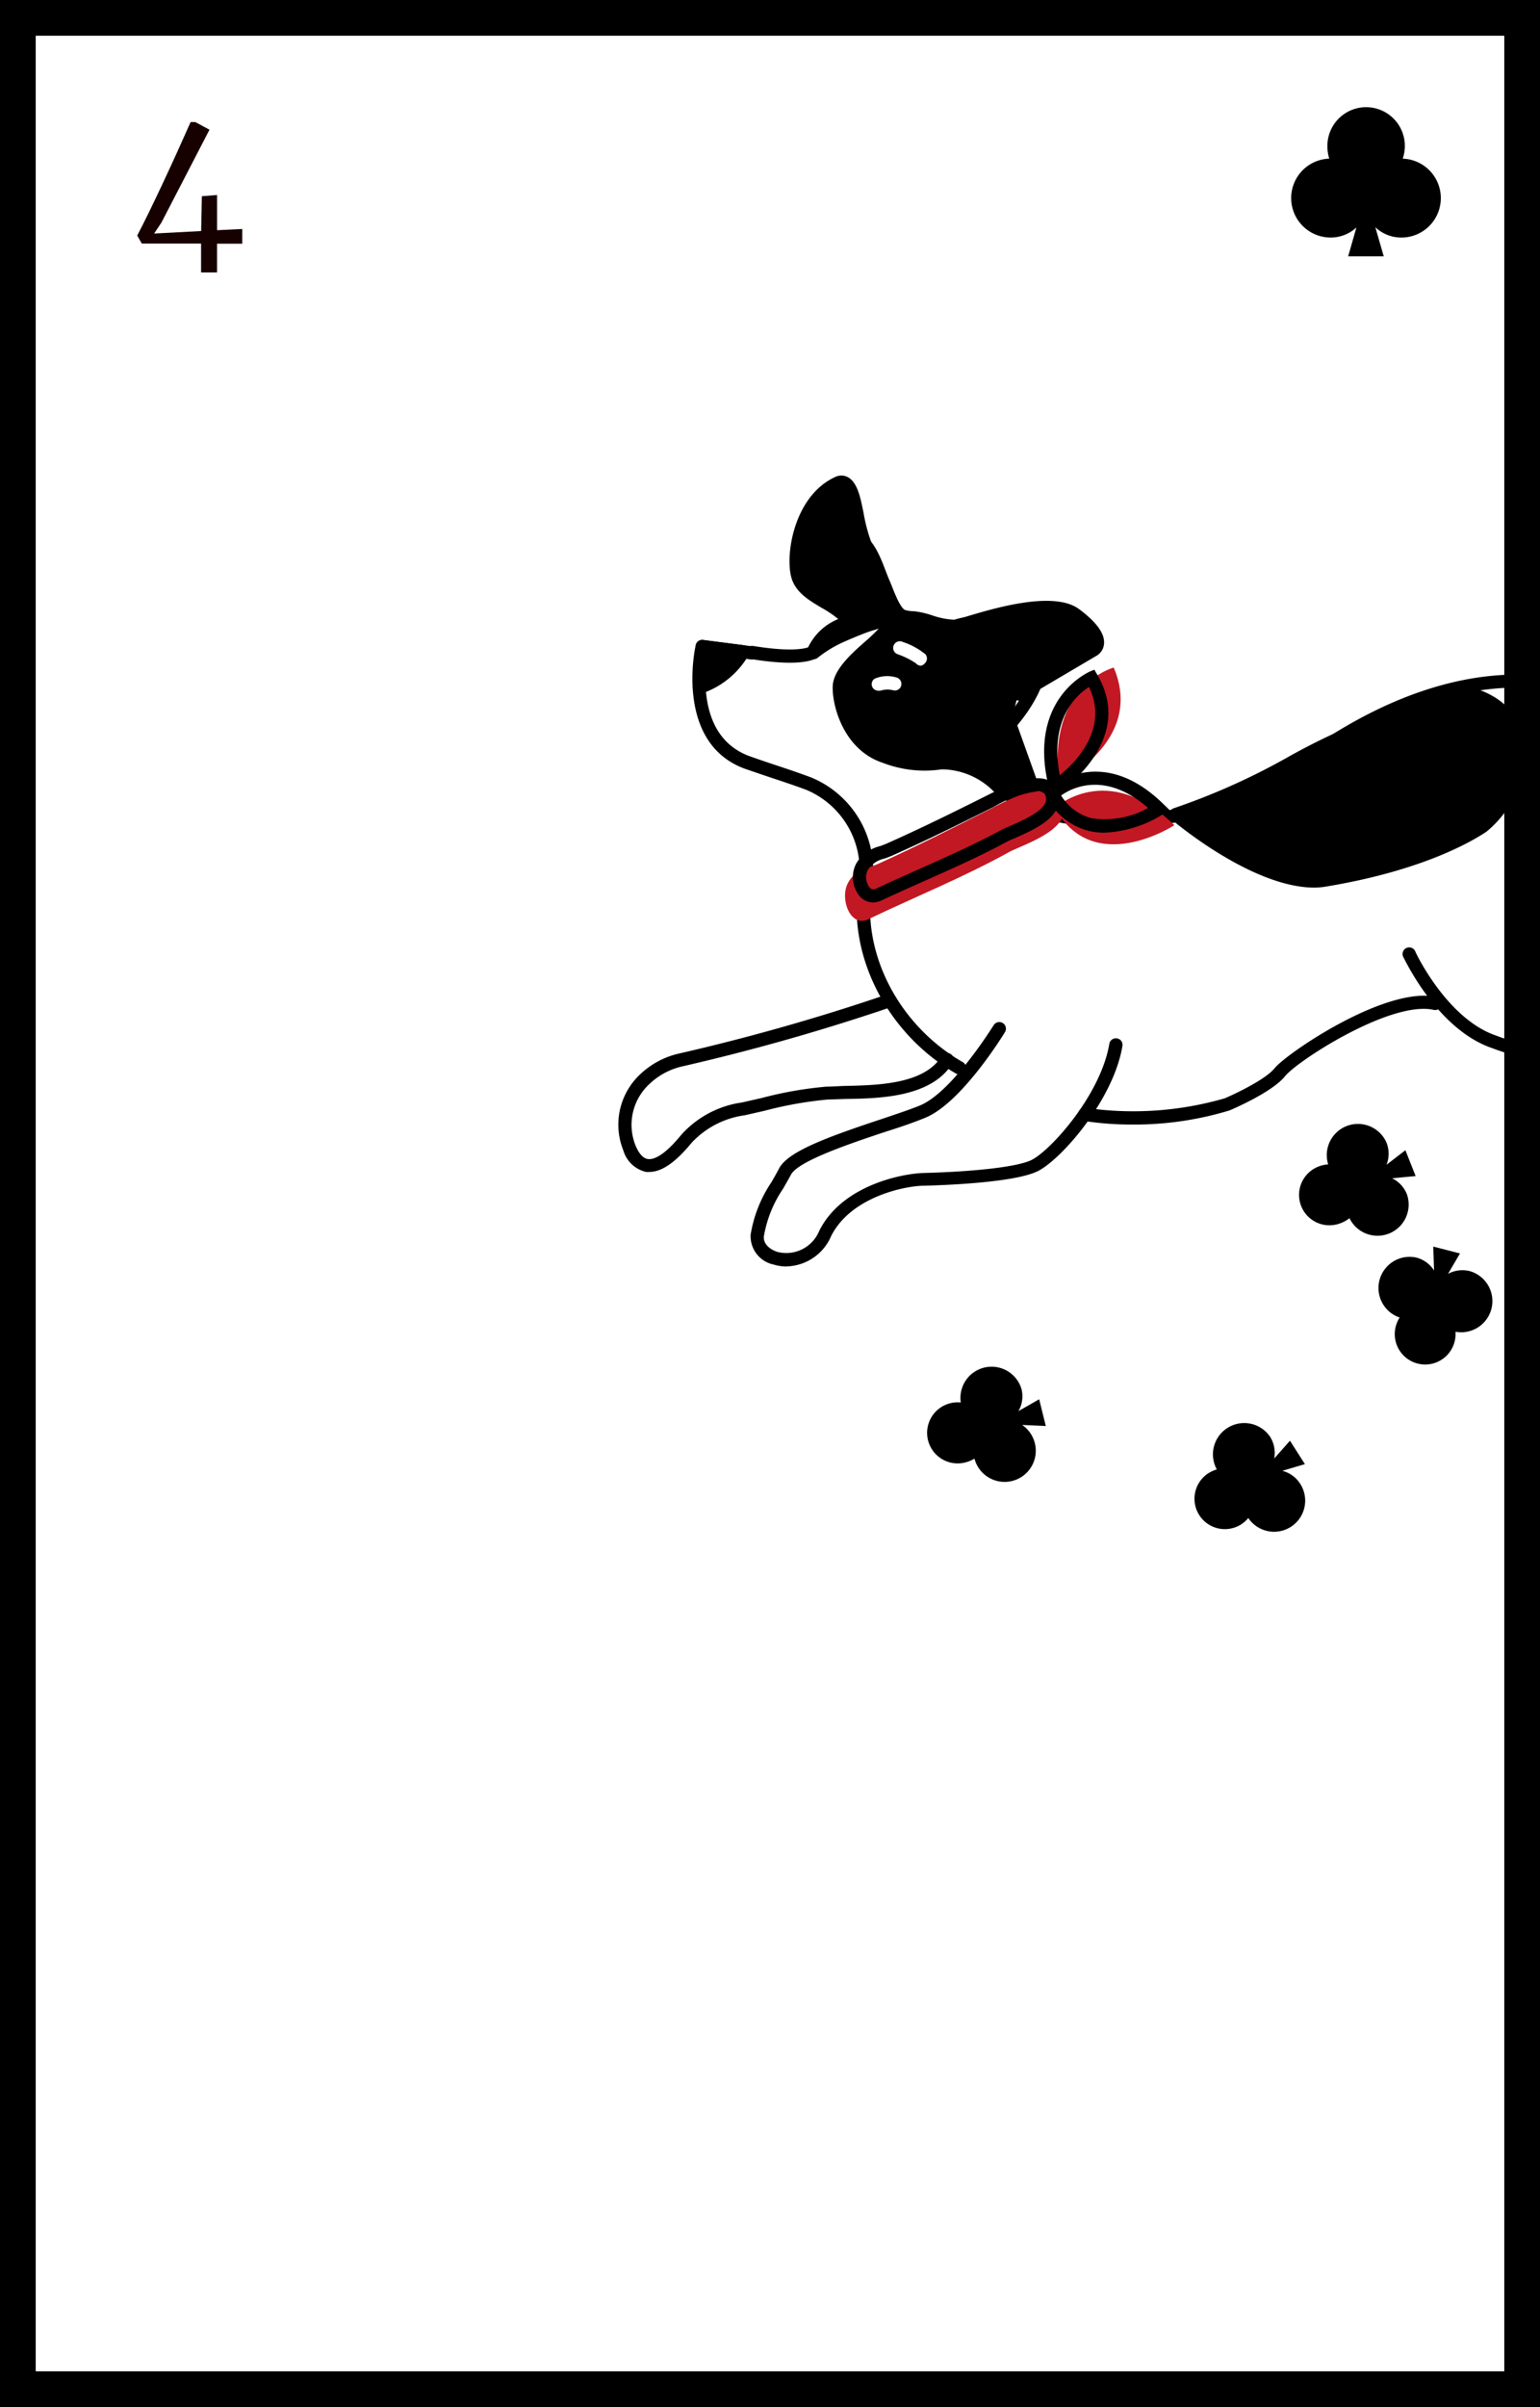 <svg xmlns="http://www.w3.org/2000/svg" xmlns:xlink="http://www.w3.org/1999/xlink" width="128" height="200" viewBox="0 0 128 200"><rect x="0" y="0" width="128" height="200" fill="#333333" stroke="none"/><defs><style>.a{fill:none;}.b{fill:#fff;}.c{clip-path:url(#a);}.d{fill:#c21823;}.e{fill:#170000;}</style><clipPath id="a"><rect class="a" width="82.317" height="82.317"/></clipPath></defs><rect class="b" width="125.04" height="197.04" transform="translate(1.48 1.48)"/><path d="M138.88,210.85h-128v-200h128ZM13.84,207.884H135.92V13.816H13.84Z" transform="translate(-10.88 -10.85)"/><path d="M146.939,174.1a2.96,2.96,0,0,0-.74.333,2.525,2.525,0,0,0,2.708,4.262,2.752,2.752,0,0,0,.622-.548,2.584,2.584,0,0,0,4.307-2.856,2.494,2.494,0,0,0-1.48-1.066l1.88-.555-1.243-1.946-1.31,1.48a2.531,2.531,0,0,0-.34-1.806,2.6,2.6,0,0,0-4.44,2.694Z" transform="translate(-45.775 -52.021)"/><path d="M117.857,166.956a2.538,2.538,0,1,0,.37,4.973,2.753,2.753,0,0,0,.74-.311,2.59,2.59,0,1,0,3.959-2.8l1.968.089-.548-2.22-1.724.984a2.472,2.472,0,0,0,.259-1.813,2.59,2.59,0,0,0-5.047,1.125Z" transform="translate(-37.972 -50.427)"/><path d="M159.217,140.139a2.73,2.73,0,0,0-.8.185,2.525,2.525,0,0,0,1.85,4.7,2.709,2.709,0,0,0,.74-.414,2.59,2.59,0,0,0,4.773-1.991,2.509,2.509,0,0,0-1.228-1.325l1.954-.185-.851-2.146-1.569,1.206a2.494,2.494,0,0,0,0-1.835,2.59,2.59,0,0,0-4.847,1.806Z" transform="translate(-48.843 -43.395)"/><path d="M167.487,156.433a2.634,2.634,0,0,0-.318.74,2.526,2.526,0,1,0,4.9,1.236,2.738,2.738,0,0,0,.074-.814,2.59,2.59,0,0,0,1.177-5.039,2.509,2.509,0,0,0-1.8.229l.992-1.695-2.22-.57.067,1.983a2.5,2.5,0,0,0-1.48-1.073,2.59,2.59,0,0,0-1.369,4.988Z" transform="translate(-51.164 -46.946)"/><g class="c" transform="translate(44.381 37.631)"><path d="M120.023,86.1l6.216-3.7s1.48-.74-1.48-2.96c-2.22-1.665-8.5.614-10,1.006a17.86,17.86,0,0,1-3.426-.333,2.8,2.8,0,0,1-.932-.148,2.331,2.331,0,0,1-.858-1.006,1.85,1.85,0,0,1-.5,1.865c-.873,1.036-3.781,2.96-3.87,4.558-.074,1.48.836,4.884,3.774,5.846a9.738,9.738,0,0,0,4.921.518,6.487,6.487,0,0,1,4.44,1.946,4.743,4.743,0,0,0,2.649,1.325l.629.141-2.257-6.2" transform="translate(-79.797 -66.03)"/><path d="M121.429,95.5h-.118l-.629-.141a5.18,5.18,0,0,1-2.96-1.48,6.147,6.147,0,0,0-4.033-1.739,2.444,2.444,0,0,0-.5.037,9.62,9.62,0,0,1-4.6-.585c-3.293-1.088-4.233-4.847-4.151-6.4.074-1.376,1.621-2.738,2.871-3.826a14.224,14.224,0,0,0,1.125-1.11,1.376,1.376,0,0,0,.414-1.295.562.562,0,0,1,.289-.74.548.548,0,0,1,.74.252c.333.666.548.807.607.836a2.694,2.694,0,0,0,.74.1,10.973,10.973,0,0,1,1.169.155,7.977,7.977,0,0,0,2.094.192l.836-.244c2.435-.74,7.511-2.279,9.62-.666,1.48,1.11,2.124,2.05,2.042,2.879a1.265,1.265,0,0,1-.666,1l-6.186,3.648a.555.555,0,0,1-.555-.955l6.216-3.7a.155.155,0,0,0,.1-.148c0-.1-.044-.688-1.613-1.88-1.68-1.273-6.741.259-8.651.836-.363.111-.666.207-.873.259a7.289,7.289,0,0,1-2.553-.17c-.422-.067-.821-.133-1.043-.148a2.96,2.96,0,0,1-1.132-.192,1.324,1.324,0,0,1-.237-.141,3.433,3.433,0,0,1-.481.74,14.511,14.511,0,0,1-1.243,1.177c-1.036.9-2.449,2.139-2.494,3.056-.074,1.436.844,4.44,3.389,5.3a8.562,8.562,0,0,0,4.144.533c.215,0,.414-.044.592-.044a6.892,6.892,0,0,1,4.914,2.153,3.759,3.759,0,0,0,1.983,1.043l-1.909-5.247a.555.555,0,0,1,.333-.74.548.548,0,0,1,.74.333l2.22,6.2a.548.548,0,0,1-.518.74Z" transform="translate(-79.604 -65.846)"/><path d="M136.522,133.18a26.066,26.066,0,0,1-4.048-.3.555.555,0,0,1-.466-.629.548.548,0,0,1,.629-.459A27.38,27.38,0,0,0,144.188,131c.873-.37,3.4-1.569,4.144-2.5.977-1.214,9.22-6.86,13.468-5.92a.55.55,0,1,1-.244,1.073c-3.545-.8-11.322,4.218-12.358,5.513s-4.255,2.694-4.618,2.842A27.172,27.172,0,0,1,136.522,133.18Z" transform="translate(-86.772 -77.377)"/><path d="M110.879,118.64a.637.637,0,0,1-.274-.074c-5.676-3.256-9.013-9.687-8.14-15.644a7.23,7.23,0,0,0-4.322-7.94c-.844-.318-1.761-.622-2.731-.947-.74-.244-1.48-.5-2.316-.784-5.964-2.124-4.181-10.219-4.137-10.3a.548.548,0,0,1,.607-.422l4.129.533a.54.54,0,0,1,.474.614.548.548,0,0,1-.614.474l-3.619-.466c-.274,1.665-.792,6.993,3.559,8.525.792.281,1.561.54,2.3.784.977.326,1.894.636,2.76.962a8.334,8.334,0,0,1,5.025,9.132c-.836,5.52,2.279,11.492,7.57,14.519a.555.555,0,0,1-.274,1.036Z" transform="translate(-75.507 -66.988)"/><path d="M114.595,88.649h-.1a1.273,1.273,0,0,1-1.029-.659,37.615,37.615,0,0,1-2.272-5.535.55.55,0,1,1,1.036-.37,37,37,0,0,0,2.22,5.358.207.207,0,0,0,.155.1.2.2,0,0,0,.163-.081l1.4-1.776c.052-.052,2.509-2.775,2.316-4.84a1.887,1.887,0,0,0-.784-1.391,6.09,6.09,0,0,0-5.483-.962,5.394,5.394,0,0,1-2.442-.385,7.288,7.288,0,0,0-1.221-.289,3.1,3.1,0,0,1-1.132-.2c-.784-.363-1.273-1.606-1.635-2.516-.059-.163-.118-.3-.17-.422-.1-.229-.207-.5-.318-.807-.355-.925-.888-2.331-1.48-2.6-1.391-.614-3.389-1.177-3.892-1h0a22.747,22.747,0,0,0,1.295,2.309,5.742,5.742,0,0,1,1.539,2.6,6.971,6.971,0,0,0,.918,1.909.688.688,0,0,1,.089.673.673.673,0,0,1-.511.422,3.485,3.485,0,0,0-2.42,1.968,1.08,1.08,0,0,1-.57.518c-.548.207-1.939.474-5.121-.044a.551.551,0,1,1,.178-1.088c3.123.511,4.277.207,4.551.1a4.662,4.662,0,0,1,2.6-2.383,10.049,10.049,0,0,1-.74-1.7,4.832,4.832,0,0,0-1.265-2.22,17.3,17.3,0,0,1-1.606-2.827,1.043,1.043,0,0,1,.3-1.125c1.058-.9,4.44.518,5.1.814,1.036.459,1.621,1.991,2.087,3.226.111.274.207.533.3.74s.118.289.192.466c.222.562.681,1.739,1.073,1.917a2.568,2.568,0,0,0,.74.1,7.532,7.532,0,0,1,1.48.333,6.6,6.6,0,0,0,1.857.377A7.156,7.156,0,0,1,118.42,78.5a2.96,2.96,0,0,1,1.214,2.168c.237,2.553-2.457,5.535-2.568,5.661l-1.428,1.82a1.317,1.317,0,0,1-1.043.5ZM102.755,77.771Zm.266-.636Z" transform="translate(-77.069 -63.497)"/><path class="b" d="M113.537,84.706a.548.548,0,0,1-.422-.2,6.66,6.66,0,0,0-1.48-.74.555.555,0,1,1,.4-1.029,5.824,5.824,0,0,1,1.887,1.036.555.555,0,0,1-.067.74A.577.577,0,0,1,113.537,84.706Z" transform="translate(-81.37 -67.028)"/><path d="M93.091,83.7l-3.382-.429s-.229,3.33-.229,3.389A6.579,6.579,0,0,0,93.091,83.7Z" transform="translate(-75.716 -67.182)"/><path d="M89.285,87.013a.548.548,0,0,1-.333-.111.562.562,0,0,1-.222-.429s0-.081.229-3.441a.562.562,0,0,1,.2-.385.548.548,0,0,1,.422-.118l3.389.437a.548.548,0,0,1,.4.807,7.1,7.1,0,0,1-3.952,3.219A.511.511,0,0,1,89.285,87.013Zm.74-3.323c0,.533-.089,1.317-.126,1.924a6.2,6.2,0,0,0,2.065-1.672Z" transform="translate(-75.521 -66.988)"/><path d="M108.608,75.551s.622.215-2.139,1.036a21.893,21.893,0,0,0-2.464.984,10.679,10.679,0,0,0-2.22,1.391,4.085,4.085,0,0,1,2.886-2.412.141.141,0,0,0,.081-.229c-1.147-1.561-3.892-1.976-4.285-3.915s.451-6.186,3.419-7.541c.962-.444,1.317,1.332,1.48,1.983a16.922,16.922,0,0,0,1,3.619c.74,1.68,1.169,3.611,2.3,5.084" transform="translate(-78.55 -62.379)"/><path d="M101.542,79.328a.548.548,0,0,1-.34-.118.555.555,0,0,1-.155-.673,4.773,4.773,0,0,1,2.612-2.523,9.153,9.153,0,0,0-1.421-.962c-1.117-.666-2.279-1.354-2.553-2.723-.429-2.116.444-6.66,3.7-8.14a1.132,1.132,0,0,1,1.014,0c.688.34.984,1.31,1.2,2.316l.133.629a13.823,13.823,0,0,0,.836,2.96c.274.585.5,1.206.74,1.813A12.062,12.062,0,0,0,108.786,75a.644.644,0,0,1,.229.488c0,.481-.407.829-2.6,1.48-.673.207-2.005.784-2.4.962a9.96,9.96,0,0,0-2.124,1.31.548.548,0,0,1-.355.089Zm2.39-14.171c-2.738,1.243-3.515,5.239-3.167,6.956.178.881,1.043,1.4,2.035,1.991a6.845,6.845,0,0,1,2.153,1.7.74.74,0,0,1,.141.429c.37-.148.74-.281,1.006-.363a13.188,13.188,0,0,0,1.591-.555,14.415,14.415,0,0,1-1.406-3.078c-.222-.607-.437-1.184-.688-1.732a14.851,14.851,0,0,1-.918-3.16l-.118-.577C104.243,65.313,103.984,65.172,103.932,65.157Zm4.285,10.7Z" transform="translate(-78.343 -62.19)"/><path class="b" d="M109.366,87.8a.548.548,0,0,1-.474-.259.54.54,0,0,1,.178-.74,2.642,2.642,0,0,1,1.791-.1.555.555,0,0,1,.407.666.54.54,0,0,1-.666.4,1.976,1.976,0,0,0-.947,0,.577.577,0,0,1-.289.037Z" transform="translate(-80.743 -68.046)"/><path d="M192.588,122.324c-4.529,0-11.633-3.448-13.276-5.824s-3.8-2.042-6.371-1.761l-.533.052a17.908,17.908,0,0,1-7.4-1.154c-4.558-1.547-7.259-7.348-7.4-7.592a.55.55,0,0,1,1-.459c0,.052,2.62,5.617,6.727,7.008a16.783,16.783,0,0,0,6.956,1.1l.533-.059c2.686-.281,5.454-.585,7.4,2.22,1.621,2.361,10.057,6.186,13.727,5.18,2.131-.577,2.479-1.206,2.531-1.48.081-.385-.274-.918-1-1.48l-.392-.318c-1.132-.947-1.48-1.265-5.025-1.924s-4.033-1.532-4.581-3.241q-.111-.363-.266-.8c-.851-2.279-1.717-3.485-3.892-3.337-2.442.163-3.937-2.057-4.44-3.419a3.145,3.145,0,0,1,.081-1.695c.037-.192.067-.363.074-.444a22.2,22.2,0,0,0-.192-4.854c-.577-3.759-2.272-6.66-4.773-8.14a.555.555,0,0,1,.54-.962A13.66,13.66,0,0,0,183.279,90.1a10.989,10.989,0,0,0,6.512-6.024c1.369-2.96-.2-7.037-2.272-9.62a12.336,12.336,0,0,1-.222,6.934c-.977,2.59-2.856,3.219-5.417,3.818a19.158,19.158,0,0,1-9.872-.74c-1.976-.74-9.243-2.523-19.795,4.092-9.383,5.876-11.84,6.29-15.747,6.549-3.374.222-9.124.311-9.827-1.621a.555.555,0,1,1,1.036-.377c.259.74,3.582,1.243,8.717.9,3.7-.244,6.075-.644,15.237-6.379,10.974-6.882,18.663-4.951,20.757-4.2a17.952,17.952,0,0,0,9.243.74c2.361-.562,3.848-1.051,4.64-3.145a11.285,11.285,0,0,0-.651-8.443.555.555,0,0,1,.807-.74c3.108,2.287,6.364,8.369,4.373,12.706a12.1,12.1,0,0,1-7.208,6.66,14,14,0,0,1-8.451,0,13.934,13.934,0,0,1,2.812,6.69,23.969,23.969,0,0,1,.2,5.091,5.7,5.7,0,0,1-.1.585,7.153,7.153,0,0,0-.148,1.066h0c.044.118,1.088,2.9,3.352,2.731,3.152-.207,4.225,1.976,4.995,4.048.118.3.207.592.289.851.444,1.384.614,1.9,3.7,2.486,3.626.688,4.211,1.066,5.528,2.161l.385.318c1.1.888,1.561,1.761,1.384,2.59-.215.992-1.3,1.739-3.323,2.287a6.356,6.356,0,0,1-1.628.207Zm-14.726-17.76Z" transform="translate(-85.362 -64.182)"/><path d="M212.723,124.1c-3.456,0-7.481-1.968-10.456-4.137a.555.555,0,0,1-.126-.74.548.548,0,0,1,.74-.118c3.493,2.531,8.451,4.81,11.892,3.6a3.115,3.115,0,0,0,1.791-1.206.637.637,0,0,0,0-.555,5.269,5.269,0,0,0-2.583-2.56,9.9,9.9,0,0,0-2.309-.392,9.169,9.169,0,0,1-3.012-.629,3.478,3.478,0,0,1-1.85-2.109c-.1-.229-.215-.481-.355-.74a6.231,6.231,0,0,0-2.827-2.568c-2.768-1.2-4.714-1.2-8.207-1.1a.533.533,0,0,1-.562-.533.555.555,0,0,1,.533-.57c3.552-.1,5.7-.089,8.673,1.191a7.348,7.348,0,0,1,3.36,3.064c.155.281.274.555.392.807a2.449,2.449,0,0,0,1.3,1.554,8.043,8.043,0,0,0,2.657.54,10.686,10.686,0,0,1,2.56.444,6.349,6.349,0,0,1,3.234,3.145,1.783,1.783,0,0,1,.037,1.48,4.15,4.15,0,0,1-2.435,1.813,7.237,7.237,0,0,1-2.449.326Z" transform="translate(-103.115 -74.055)"/><path d="M98.2,145.751a3.7,3.7,0,0,1-1.073-.163,2.4,2.4,0,0,1-1.909-2.494,10.981,10.981,0,0,1,1.724-4.344q.326-.555.644-1.154c.74-1.428,4.181-2.657,8.569-4.114,1.206-.407,2.338-.784,3.108-1.1,2.7-1.088,6.1-6.616,6.142-6.66a.55.55,0,1,1,.94.57c-.148.244-3.633,5.92-6.66,7.119-.8.326-1.954.74-3.175,1.117-2.916.969-7.326,2.442-7.94,3.589-.222.414-.451.807-.666,1.184a10,10,0,0,0-1.584,3.929c-.081.644.511,1.117,1.132,1.31a2.96,2.96,0,0,0,3.471-1.761c1.909-3.8,6.912-4.751,8.68-4.8,3.367-.081,7.763-.422,9.035-1.117,1.606-.866,5.676-5.395,6.394-9.62a.548.548,0,0,1,.636-.444.54.54,0,0,1,.451.629c-.74,4.44-4.995,9.317-6.956,10.36-1.82.984-7.755,1.206-9.531,1.251-1.48,0-6.068.881-7.726,4.188a4.137,4.137,0,0,1-3.707,2.516Z" transform="translate(-77.207 -78.153)"/><path d="M82.934,137.058a1.7,1.7,0,0,1-.274,0,2.568,2.568,0,0,1-1.887-1.783,5.728,5.728,0,0,1,1.369-6.3,6.882,6.882,0,0,1,3.13-1.724,174.162,174.162,0,0,0,17.508-4.973.555.555,0,0,1,.37,1.043,176.055,176.055,0,0,1-17.619,5,5.861,5.861,0,0,0-2.642,1.48,4.61,4.61,0,0,0-1.1,5.069c.289.688.636,1.066,1.029,1.117s1.236-.133,2.768-2.013a8.329,8.329,0,0,1,5.039-2.686l1.635-.37a31.714,31.714,0,0,1,5.4-.947c.459,0,.984-.044,1.547-.059,2.782-.059,6.593-.155,8.022-2.479a.54.54,0,0,1,.74-.178.555.555,0,0,1,.185.74c-1.739,2.834-5.92,2.96-8.932,3l-1.517.052a31.88,31.88,0,0,0-5.18.925l-1.65.377a7.4,7.4,0,0,0-4.44,2.3C85.109,136.266,83.962,137.058,82.934,137.058Z" transform="translate(-73.343 -77.318)"/><path class="d" d="M129.39,100.894s4.336-4.048,9.931,1.428C139.321,102.322,132.616,106.71,129.39,100.894Z" transform="translate(-86.093 -71.39)"/><path class="d" d="M134.36,85.63s-5.58,1.48-4.536,9.546C129.787,95.176,136.98,91.772,134.36,85.63Z" transform="translate(-86.172 -67.796)"/><path d="M128.787,96.467l-.192-.74c-1.88-7.4,3.263-9.62,3.315-9.672l.444-.185.244.414c3.249,5.513-3.1,9.724-3.167,9.768Zm3.115-9.154c-1.014.644-3.315,2.671-2.42,7.326,1.347-1.088,4.092-3.87,2.435-7.326Z" transform="translate(-85.779 -67.859)"/><path class="d" d="M124.076,100.795c-.192-3.152-5.084-.422-6.142.118-3.086,1.569-6.149,3.123-9.294,4.551-.969.437-2.035.518-2.6,1.665-.666,1.354.259,3.7,1.732,2.96,3.907-1.872,7.955-3.5,11.759-5.617C120.754,103.859,124.195,102.778,124.076,100.795Z" transform="translate(-79.965 -71.351)"/><path d="M108.4,108.374a1.48,1.48,0,0,1-1.117-.5,2.472,2.472,0,0,1-.289-2.76,3.2,3.2,0,0,1,1.976-1.421c.2-.074.392-.141.585-.229,2.812-1.251,5.543-2.6,8.184-3.922l.178-.089c1.8-.91,4.018-1.857,5.18-1.147a1.591,1.591,0,0,1,.74,1.428h0c.059,1.665-2.176,2.642-3.648,3.286-.274.118-.518.222-.7.318-2.22,1.206-4.625,2.264-6.926,3.293-1.162.518-2.324,1.036-3.478,1.576A1.791,1.791,0,0,1,108.4,108.374Zm13.675-9.235a9.515,9.515,0,0,0-3.656,1.295l-.185.089c-2.657,1.325-5.4,2.686-8.229,3.944-.222.1-.444.178-.659.259a2.22,2.22,0,0,0-1.391.925,1.384,1.384,0,0,0,.133,1.48.444.444,0,0,0,.577.081c1.154-.54,2.331-1.066,3.5-1.584,2.279-1.021,4.632-2.065,6.852-3.263.215-.111.474-.222.777-.355,1.051-.459,3.012-1.317,2.96-2.22h0c0-.4-.163-.488-.215-.518a.947.947,0,0,0-.488-.163Z" transform="translate(-80.194 -71.026)"/><path d="M133.224,102.39a5.565,5.565,0,0,1-1.384-.163,5.439,5.439,0,0,1-3.463-2.819l-.207-.377.318-.3c.044,0,4.322-3.915,9.62,1.295l.488.474-.57.377a9.931,9.931,0,0,1-4.8,1.51ZM129.591,99.3a4.233,4.233,0,0,0,2.523,1.887,7.36,7.36,0,0,0,4.706-.851C133.306,97.262,130.538,98.623,129.591,99.3Z" transform="translate(-85.776 -70.836)"/><path d="M143,98.549s7.4,6.3,12.5,5.439c7.134-1.191,11.27-3.3,12.98-4.44,2.694-1.791,5.713-9.576-1.65-11.189,0,0-1.443-.155-10.612,4.04C153.16,93.791,147.6,97.225,143,98.549Z" transform="translate(-89.632 -68.506)"/><path d="M154.32,104.431c-5.18,0-11.588-5.409-11.877-5.654a.548.548,0,0,1-.178-.54.54.54,0,0,1,.385-.414,55.97,55.97,0,0,0,9.694-4.373c1.339-.74,2.5-1.317,3.448-1.754,8.88-4.048,10.634-4.114,10.908-4.077,3.6.784,4.7,2.856,5,4.44a8.557,8.557,0,0,1-3.108,7.733c-1.4.932-5.476,3.234-13.194,4.529A6.585,6.585,0,0,1,154.32,104.431ZM143.96,98.57c2.02,1.547,7.4,5.321,11.248,4.677,7.5-1.258,11.426-3.463,12.765-4.351a7.459,7.459,0,0,0,2.627-6.608c-.34-1.843-1.7-3.034-4.026-3.567-.281,0-2.272.3-10.36,3.989-.918.422-2.065,1.021-3.389,1.724a65.574,65.574,0,0,1-8.858,4.137Z" transform="translate(-89.437 -68.312)"/></g><path class="e" d="M31.6,34.651H26.675l-.385-.666c.585-1.11,1.3-2.583,2.153-4.4s1.613-3.508,2.287-5.032h.385l1.184.636-4,7.726-.6.9,3.907-.207.059-2.893,1.265-.1v2.923l2.094-.1v1.221H32.928v2.39H31.6Z" transform="translate(-14.887 -14.412)"/><path d="M138.88,210.85h-128v-200h128ZM13.84,207.884H135.92V13.816H13.84Z" transform="translate(-10.88 -10.85)"/><path d="M165.185,27.159a3.219,3.219,0,1,0-6.26-1.029,3.433,3.433,0,0,0,.155,1.029,3.279,3.279,0,0,0,.126,6.556,3.138,3.138,0,0,0,2.131-.836l-.688,2.4h2.96l-.7-2.42a3.145,3.145,0,0,0,2.161.858,3.279,3.279,0,0,0,.118-6.556Z" transform="translate(-48.596 -13.979)"/></svg>